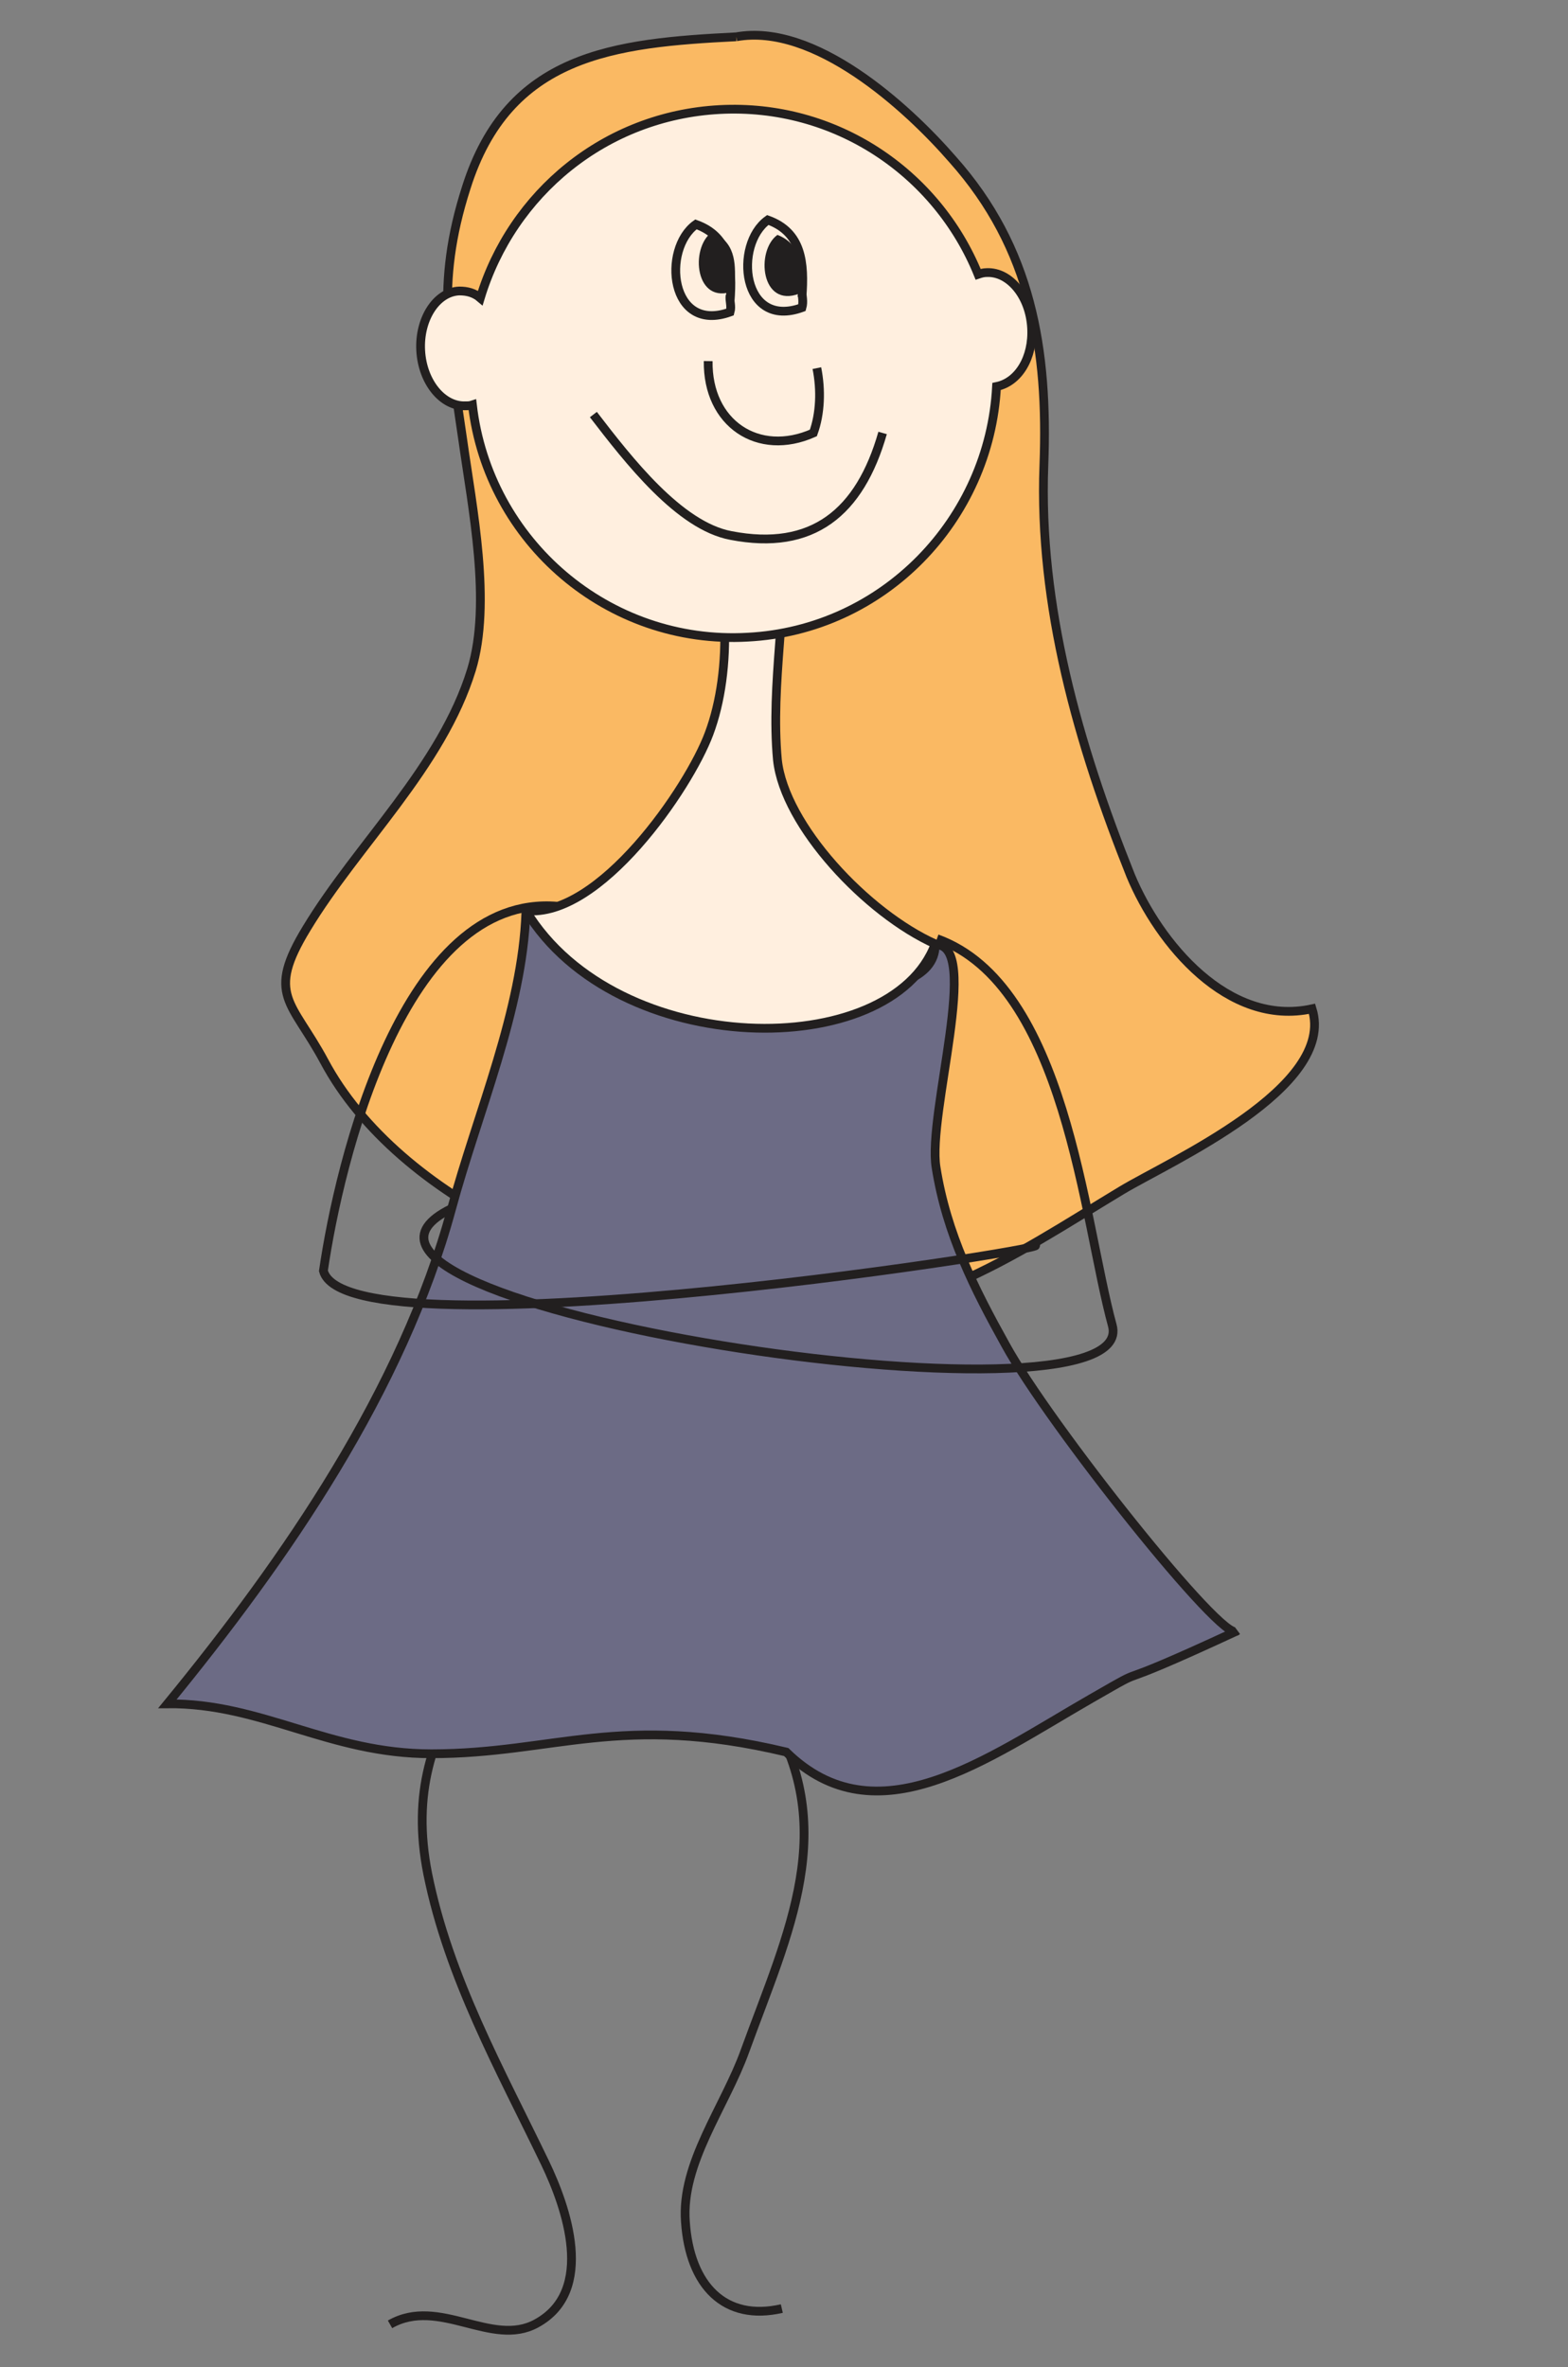<?xml version="1.0" encoding="utf-8"?>
<!-- Generator: Adobe Illustrator 19.0.1, SVG Export Plug-In . SVG Version: 6.00 Build 0)  -->
<svg version="1.1" id="Layer_1" xmlns="http://www.w3.org/2000/svg" xmlns:xlink="http://www.w3.org/1999/xlink" x="0px" y="0px"
	 viewBox="-216 261.9 178.9 270.1" style="enable-background:new -216 261.9 178.9 270.1;" xml:space="preserve">
<rect x="-216" y="261.9" width="178.9" height="270.1" fill="#808080" stroke="none"/>
<style type="text/css">
	.st0{fill:none;stroke:#221F1F;}
	.st1{fill:#FAB963;stroke:#221F1F;}
	.st2{fill:#6C6B85;stroke:#221F1F;}
	.st3{fill:#FFEFDF;stroke:#221F1F;}
	.st4{fill:#FFEFDF;}
	.st5{fill:#221F1F;}
</style>
<path class="st0" d="M-148.3,436.4c4.5,9.3,14.6,12.5,19.8,20.6c8.5,13.3,2.4,25.4-2.5,38.9c-2.3,6.4-7.3,12.8-6.8,19.5
	c0.5,7.3,4.5,11.4,11,9.9"/>
<path class="st0" d="M-171.5,527.1c5.6-3.2,11.6,2.7,16.7-0.1c6.8-3.7,3.4-13.3,1-18.3c-5.1-10.6-11-21.1-13.4-33
	c-3.7-18.7,9.9-25.4,15.9-41.5"/>
<path class="st1" d="M-132,266.1c8.9-1.6,19.4,7.9,24.7,14c9,10.1,10.9,21.7,10.4,34.9c-0.6,16,3.9,31.8,9.9,46.8
	c3.2,7.7,11.1,17.3,20.7,15.2c2.8,9-16.2,17.4-21.7,20.7c-6.3,3.8-12.2,7.7-18.9,10.6c-8,3.5-13.9,0.9-23.2,0.8
	c-17-0.1-40.4-10.2-48.9-26.1c-3.7-6.9-6.7-7.5-2-15.2c5.8-9.6,15.4-18.4,18.8-29.5c2.3-7.6,0.1-18.4-1-26.2
	c-1.5-10.6-3.2-17.6,0.4-28.8C-158,268.1-146,266.8-132,266.1"/>
<path class="st2" d="M-153,366.5c7.6,6.7,6.9,7.3,17.5,8c5.7,0.3,26.2,3,26.2-4.8c5.3-0.3-0.9,19.3,0.1,25.4
	c1.2,7.6,4.4,13.9,7.9,20.2c4.9,9,25,34.3,26.4,32.7c-16.6,7.7-8.6,3.1-16.6,7.7c-12,6.9-24.5,16.2-34.8,6.1
	c-18.9-4.5-26.5,0.2-40.5,0.2c-11.7,0-19.3-5.8-30.1-5.7c13.6-16.6,26.8-35.8,32.4-56.4c3-11.1,8.1-22.7,8.5-33.9"/>
<path class="st3" d="M-126.6,321.9c0.5,9-1.5,18-0.7,26.7c0.8,7.5,10.2,17.5,18,21c-5,13.5-36.3,13.3-46.7-3.8
	c8.4,0.9,18.6-14,20.9-20.2c2.7-7.2,2.4-18.1-1.3-25.2c3.7-0.4,7.8-1.7,9.6,2.1"/>
<g>
	<g>
		<path class="st4" d="M-163.6,295.1c0.9,0,1.7,0.2,2.4,0.8c3.6-11.9,14.2-20.8,27.3-21.5c13.2-0.7,24.8,7.2,29.5,18.8
			c0.3-0.1,0.6-0.2,1-0.2c2.6-0.1,4.9,2.7,5.1,6.3c0.2,3.4-1.5,6.2-4,6.7c-0.8,15.2-12.9,27.8-28.4,28.6
			c-15.9,0.9-29.6-10.9-31.4-26.5c-0.3,0.1-0.5,0.1-0.8,0.1c-2.6,0.1-4.9-2.7-5.1-6.3S-166.2,295.2-163.6,295.1z"/>
	</g>
	<g>
		<path class="st0" d="M-163.6,295.1c0.9,0,1.7,0.2,2.4,0.8c3.6-11.9,14.2-20.8,27.3-21.5c13.2-0.7,24.8,7.2,29.5,18.8
			c0.3-0.1,0.6-0.2,1-0.2c2.6-0.1,4.9,2.7,5.1,6.3c0.2,3.4-1.5,6.2-4,6.7c-0.8,15.2-12.9,27.8-28.4,28.6
			c-15.9,0.9-29.6-10.9-31.4-26.5c-0.3,0.1-0.5,0.1-0.8,0.1c-2.6,0.1-4.9-2.7-5.1-6.3S-166.2,295.2-163.6,295.1z"/>
	</g>
</g>
<path class="st0" d="M-115.3,311.3c-2.6,9.1-8,13.5-17.3,11.7c-5.9-1.1-11.7-8.6-15.7-13.8"/>
<path class="st0" d="M-122.8,303.9c0.5,2.5,0.4,5.2-0.4,7.4c-6.3,2.8-12.1-1.1-12-8.2"/>
<path class="st0" d="M-124.5,295.8c0.3-3.9,0-7.4-3.9-8.8c-3.9,2.8-3,12.5,3.9,10c0.2-0.7,0-1.3,0-1.9"/>
<path class="st5" d="M-124.7,294.6c0.2-2.5,0-4.9-2.6-5.9c-2.5,1.8-1.9,8.4,2.5,6.7c0.1-0.5,0-0.9,0-1.3"/>
<path class="st5" d="M-132.2,294.3c0.2-2.5,0-4.9-2.6-5.9c-2.5,1.8-1.9,8.4,2.5,6.7c0.1-0.5,0-0.9,0-1.3"/>
<path class="st0" d="M-132.7,296.3c0.3-3.9,0-7.4-3.9-8.8c-3.9,2.8-3,12.5,3.9,10c0.2-0.7-0.1-1.3,0-1.9"/>
<path class="st0" d="M-109.1,369c14.7,5.3,16.7,32,20,44.1c3.7,13.1-97.4-2.5-75.4-13.3"/>
<path class="st0" d="M-152.4,365.3c-17.6-1.5-24.9,29.2-26.7,41.6c2.7,10.4,89-3.4,80.7-2.9"/>
</svg>
